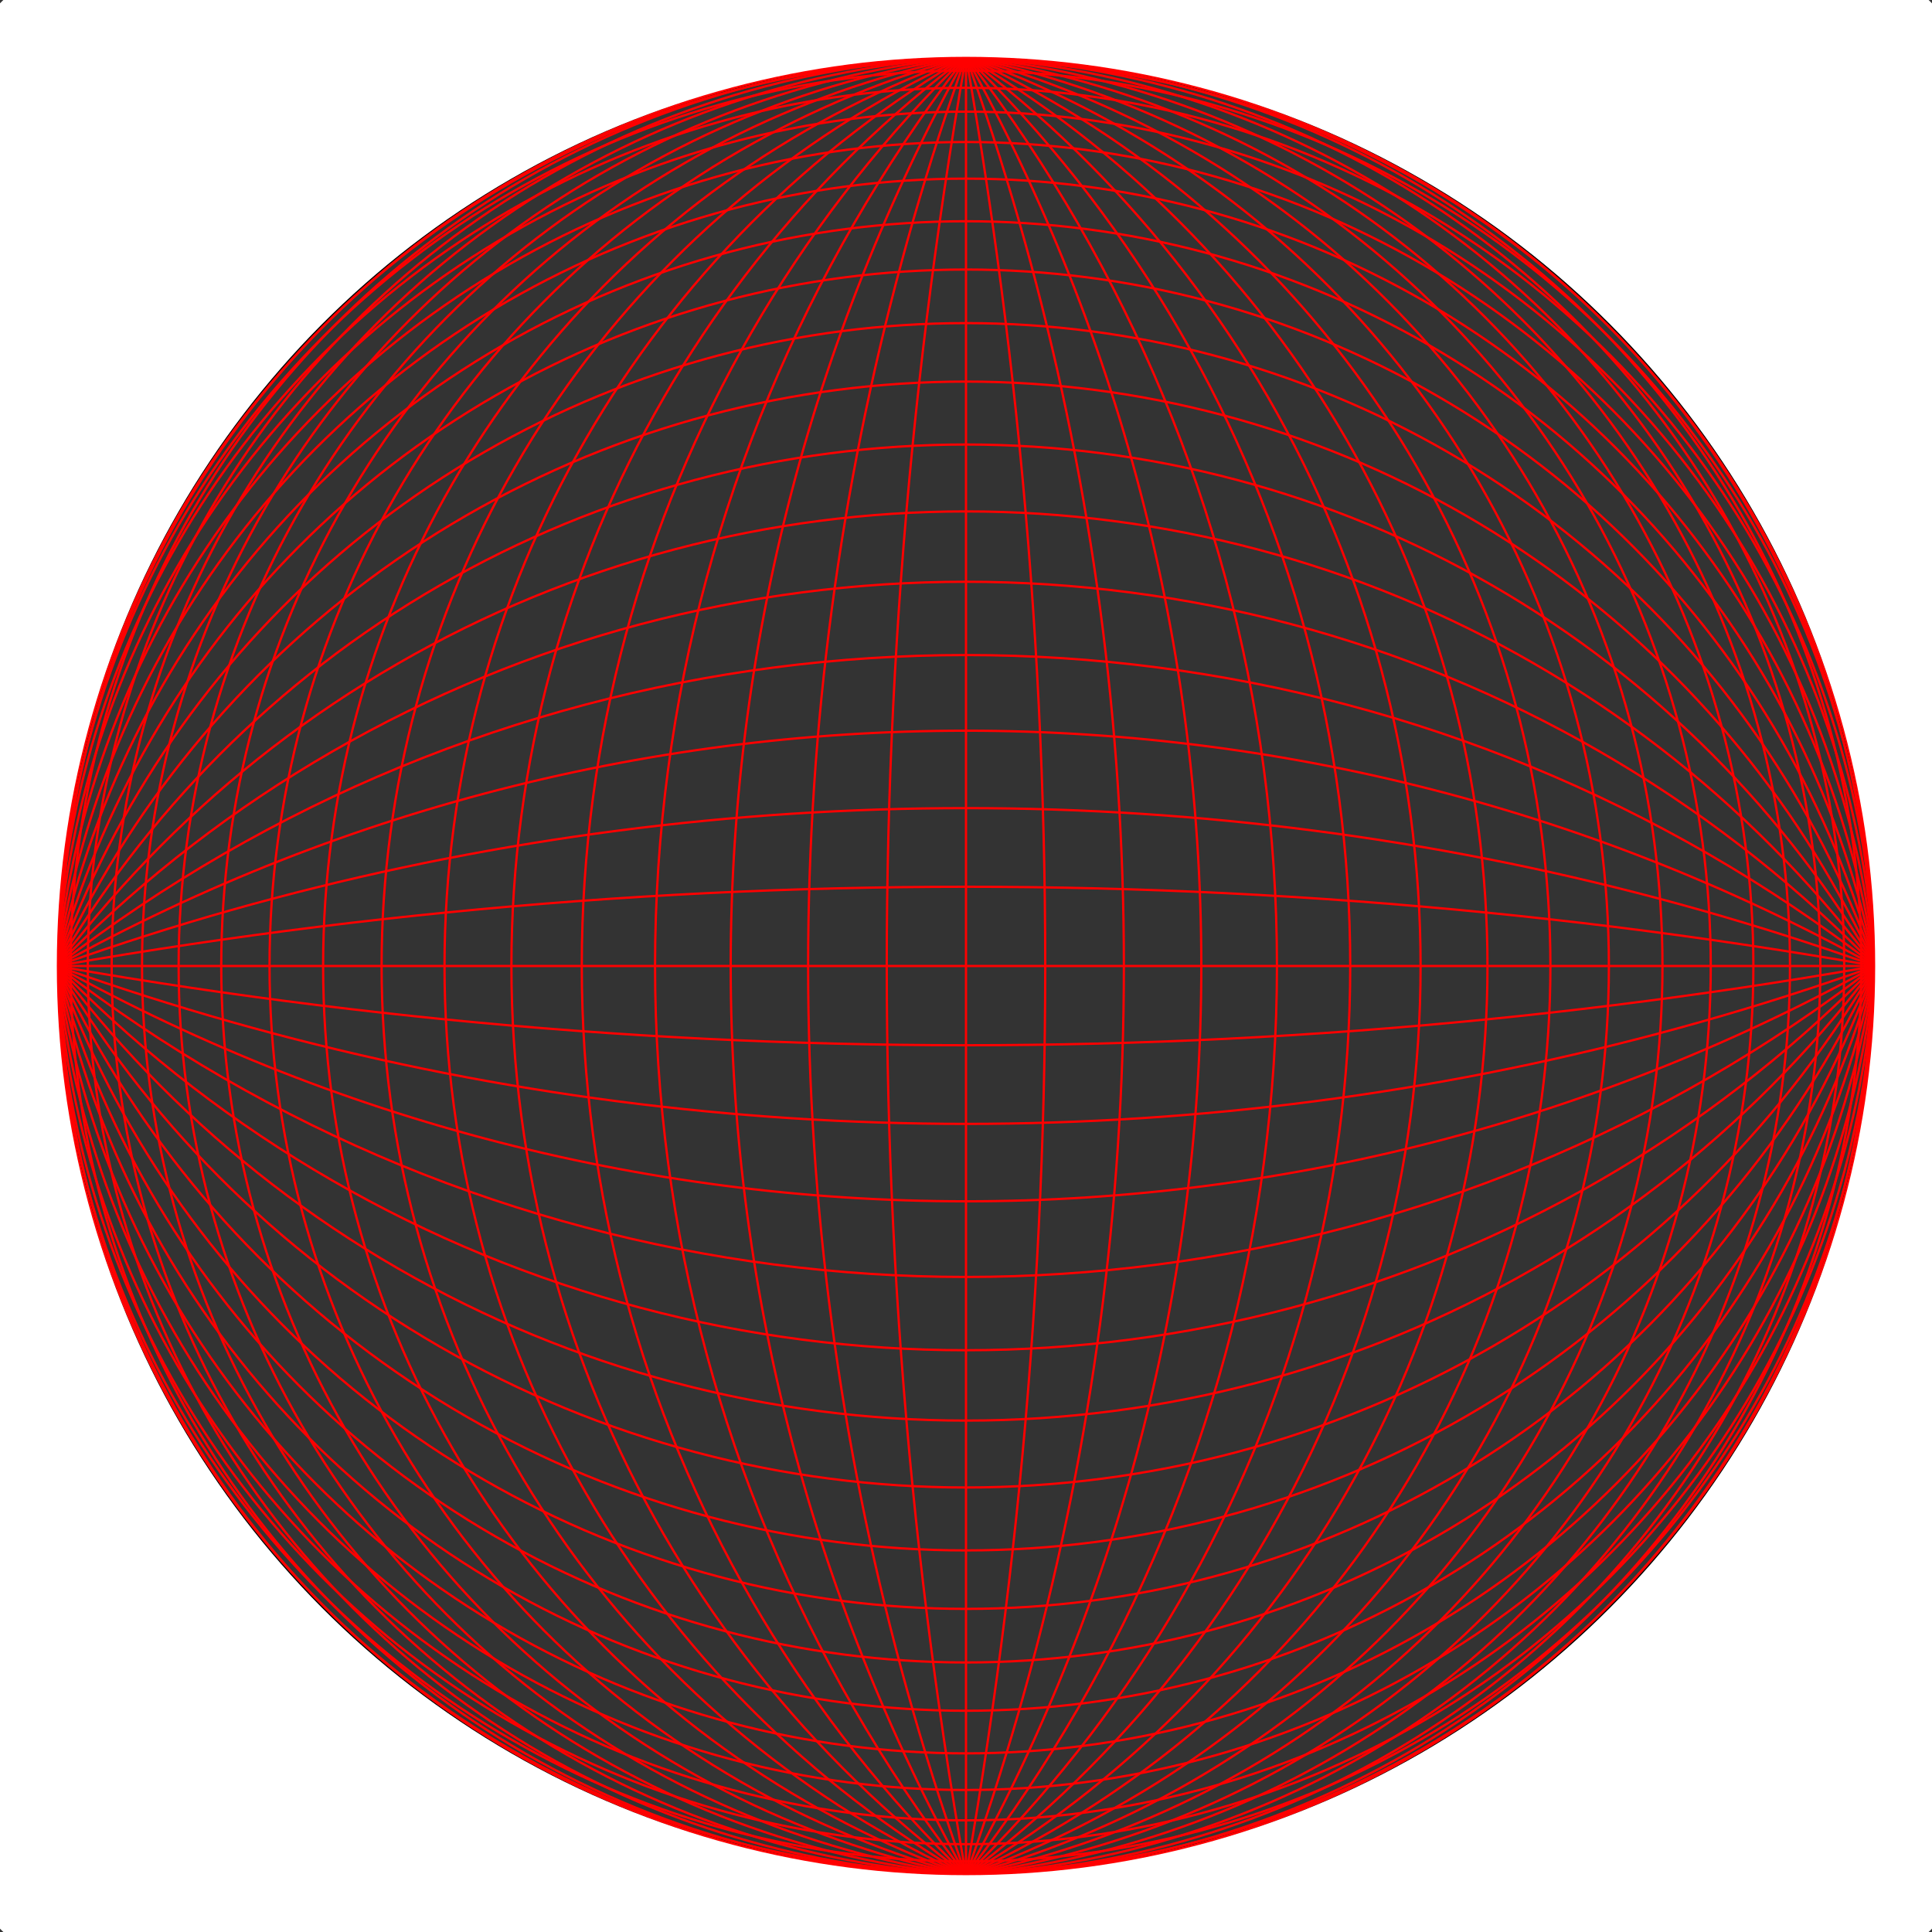 <?xml version="1.0" encoding="UTF-8"?>
<svg xmlns="http://www.w3.org/2000/svg" xmlns:xlink="http://www.w3.org/1999/xlink"
     width="850" height="850" viewBox="-425.0 -425.0 850 850">
<rect x="-425.0" y="-425.0" width="850" height="850" fill="#333333" stroke="none"/>
<defs>
</defs>
<circle cx="0" cy="0" r="400" fill="transparent" stroke-width="2" stroke="black" />
<path d="M400,0 L-400,0" stroke-width="1" stroke="red" />
<path d="M0,-400 L0,400" stroke-width="1" stroke="red" />
<circle cx="0" cy="2277.312" r="2312.174" stroke-dasharray="807.101 13720.716" stroke-dashoffset="-10492.312" stroke="red" stroke-width="1" fill="transparent" />
<circle cx="0" cy="-2277.312" r="2312.174" stroke-dasharray="807.101 13720.716" stroke-dashoffset="-3228.404" stroke="red" stroke-width="1" fill="transparent" />
<circle cx="-2277.312" cy="0" r="2312.174" stroke-dasharray="807.101 13720.716" stroke-dashoffset="-14124.266" stroke="red" stroke-width="1" fill="transparent" />
<circle cx="2277.312" cy="0" r="2312.174" stroke-dasharray="807.101 13720.716" stroke-dashoffset="-6860.358" stroke="red" stroke-width="1" fill="transparent" />
<circle cx="0" cy="1117.024" r="1186.484" stroke-dasharray="828.322 6626.575" stroke-dashoffset="-5177.012" stroke="red" stroke-width="1" fill="transparent" />
<circle cx="0" cy="-1117.024" r="1186.484" stroke-dasharray="828.322 6626.575" stroke-dashoffset="-1449.563" stroke="red" stroke-width="1" fill="transparent" />
<circle cx="-1117.024" cy="0" r="1186.484" stroke-dasharray="828.322 6626.575" stroke-dashoffset="-7040.736" stroke="red" stroke-width="1" fill="transparent" />
<circle cx="1117.024" cy="0" r="1186.484" stroke-dasharray="828.322 6626.575" stroke-dashoffset="-3313.288" stroke="red" stroke-width="1" fill="transparent" />
<circle cx="0" cy="720.977" r="824.504" stroke-dasharray="863.419 4317.095" stroke-dashoffset="-3453.676" stroke="red" stroke-width="1" fill="transparent" />
<circle cx="0" cy="-720.977" r="824.504" stroke-dasharray="863.419 4317.095" stroke-dashoffset="-863.419" stroke="red" stroke-width="1" fill="transparent" />
<circle cx="-720.977" cy="0" r="824.504" stroke-dasharray="863.419 4317.095" stroke-dashoffset="-4748.805" stroke="red" stroke-width="1" fill="transparent" />
<circle cx="720.977" cy="0" r="824.504" stroke-dasharray="863.419 4317.095" stroke-dashoffset="-2158.548" stroke="red" stroke-width="1" fill="transparent" />
<circle cx="0" cy="516.357" r="653.165" stroke-dasharray="911.99 3191.966" stroke-dashoffset="-2621.972" stroke="red" stroke-width="1" fill="transparent" />
<circle cx="0" cy="-516.357" r="653.165" stroke-dasharray="911.99 3191.966" stroke-dashoffset="-569.994" stroke="red" stroke-width="1" fill="transparent" />
<circle cx="-516.357" cy="0" r="653.165" stroke-dasharray="911.99 3191.966" stroke-dashoffset="-3647.961" stroke="red" stroke-width="1" fill="transparent" />
<circle cx="516.357" cy="0" r="653.165" stroke-dasharray="911.99 3191.966" stroke-dashoffset="-1595.983" stroke="red" stroke-width="1" fill="transparent" />
<circle cx="0" cy="388.717" r="557.764" stroke-dasharray="973.482 2531.053" stroke-dashoffset="-2141.66" stroke="red" stroke-width="1" fill="transparent" />
<circle cx="0" cy="-388.717" r="557.764" stroke-dasharray="973.482 2531.053" stroke-dashoffset="-389.393" stroke="red" stroke-width="1" fill="transparent" />
<circle cx="-388.717" cy="0" r="557.764" stroke-dasharray="973.482 2531.053" stroke-dashoffset="-3017.793" stroke="red" stroke-width="1" fill="transparent" />
<circle cx="388.717" cy="0" r="557.764" stroke-dasharray="973.482 2531.053" stroke-dashoffset="-1265.526" stroke="red" stroke-width="1" fill="transparent" />
<circle cx="0" cy="300" r="500" stroke-dasharray="1047.198 2094.395" stroke-dashoffset="-1832.596" stroke="red" stroke-width="1" fill="transparent" />
<circle cx="0" cy="-300" r="500" stroke-dasharray="1047.198 2094.395" stroke-dashoffset="-261.799" stroke="red" stroke-width="1" fill="transparent" />
<circle cx="-300" cy="0" r="500" stroke-dasharray="1047.198 2094.395" stroke-dashoffset="-2617.994" stroke="red" stroke-width="1" fill="transparent" />
<circle cx="300" cy="0" r="500" stroke-dasharray="1047.198 2094.395" stroke-dashoffset="-1047.198" stroke="red" stroke-width="1" fill="transparent" />
<circle cx="0" cy="233.974" r="463.405" stroke-dasharray="1132.311 1779.346" stroke-dashoffset="-1617.587" stroke="red" stroke-width="1" fill="transparent" />
<circle cx="0" cy="-233.974" r="463.405" stroke-dasharray="1132.311 1779.346" stroke-dashoffset="-161.759" stroke="red" stroke-width="1" fill="transparent" />
<circle cx="-233.974" cy="0" r="463.405" stroke-dasharray="1132.311 1779.346" stroke-dashoffset="-2345.502" stroke="red" stroke-width="1" fill="transparent" />
<circle cx="233.974" cy="0" r="463.405" stroke-dasharray="1132.311 1779.346" stroke-dashoffset="-889.673" stroke="red" stroke-width="1" fill="transparent" />
<circle cx="0" cy="182.587" r="439.702" stroke-dasharray="1227.88 1534.851" stroke-dashoffset="-1458.108" stroke="red" stroke-width="1" fill="transparent" />
<circle cx="0" cy="-182.587" r="439.702" stroke-dasharray="1227.88 1534.851" stroke-dashoffset="-76.743" stroke="red" stroke-width="1" fill="transparent" />
<circle cx="-182.587" cy="0" r="439.702" stroke-dasharray="1227.88 1534.851" stroke-dashoffset="-2148.791" stroke="red" stroke-width="1" fill="transparent" />
<circle cx="182.587" cy="0" r="439.702" stroke-dasharray="1227.88 1534.851" stroke-dashoffset="-767.425" stroke="red" stroke-width="1" fill="transparent" />
<circle cx="0" cy="141.421" r="424.264" stroke-dasharray="1332.865 1332.865" stroke-dashoffset="-1332.865" stroke="red" stroke-width="1" fill="transparent" />
<circle cx="0" cy="-141.421" r="424.264" stroke-dasharray="1332.865 1332.865" stroke-dashoffset="-0.0" stroke="red" stroke-width="1" fill="transparent" />
<circle cx="-141.421" cy="0" r="424.264" stroke-dasharray="1332.865 1332.865" stroke-dashoffset="-1999.297" stroke="red" stroke-width="1" fill="transparent" />
<circle cx="141.421" cy="0" r="424.264" stroke-dasharray="1332.865 1332.865" stroke-dashoffset="-666.432" stroke="red" stroke-width="1" fill="transparent" />
<circle cx="0" cy="107.873" r="414.29" stroke-dasharray="1446.146 1156.917" stroke-dashoffset="-1229.224" stroke="red" stroke-width="1" fill="transparent" />
<circle cx="0" cy="-107.873" r="414.29" stroke-dasharray="1446.146 1156.917" stroke-dashoffset="-2530.756" stroke="red" stroke-width="1" fill="transparent" />
<circle cx="-107.873" cy="0" r="414.29" stroke-dasharray="1446.146 1156.917" stroke-dashoffset="-1879.99" stroke="red" stroke-width="1" fill="transparent" />
<circle cx="107.873" cy="0" r="414.29" stroke-dasharray="1446.146 1156.917" stroke-dashoffset="-578.458" stroke="red" stroke-width="1" fill="transparent" />
<circle cx="0" cy="80.325" r="407.985" stroke-dasharray="1566.551 996.896" stroke-dashoffset="-1139.31" stroke="red" stroke-width="1" fill="transparent" />
<circle cx="0" cy="-80.325" r="407.985" stroke-dasharray="1566.551 996.896" stroke-dashoffset="-2421.034" stroke="red" stroke-width="1" fill="transparent" />
<circle cx="-80.325" cy="0" r="407.985" stroke-dasharray="1566.551 996.896" stroke-dashoffset="-1780.172" stroke="red" stroke-width="1" fill="transparent" />
<circle cx="80.325" cy="0" r="407.985" stroke-dasharray="1566.551 996.896" stroke-dashoffset="-498.448" stroke="red" stroke-width="1" fill="transparent" />
<circle cx="0" cy="57.735" r="404.145" stroke-dasharray="1692.879 846.44" stroke-dashoffset="-1058.05" stroke="red" stroke-width="1" fill="transparent" />
<circle cx="0" cy="-57.735" r="404.145" stroke-dasharray="1692.879 846.44" stroke-dashoffset="-2327.709" stroke="red" stroke-width="1" fill="transparent" />
<circle cx="-57.735" cy="0" r="404.145" stroke-dasharray="1692.879 846.44" stroke-dashoffset="-1692.879" stroke="red" stroke-width="1" fill="transparent" />
<circle cx="57.735" cy="0" r="404.145" stroke-dasharray="1692.879 846.44" stroke-dashoffset="-423.22" stroke="red" stroke-width="1" fill="transparent" />
<circle cx="0" cy="39.414" r="401.937" stroke-dasharray="1823.933 701.513" stroke-dashoffset="-982.118" stroke="red" stroke-width="1" fill="transparent" />
<circle cx="0" cy="-39.414" r="401.937" stroke-dasharray="1823.933 701.513" stroke-dashoffset="-2244.84" stroke="red" stroke-width="1" fill="transparent" />
<circle cx="-39.414" cy="0" r="401.937" stroke-dasharray="1823.933 701.513" stroke-dashoffset="-1613.479" stroke="red" stroke-width="1" fill="transparent" />
<circle cx="39.414" cy="0" r="401.937" stroke-dasharray="1823.933 701.513" stroke-dashoffset="-350.756" stroke="red" stroke-width="1" fill="transparent" />
<circle cx="0" cy="24.897" r="400.774" stroke-dasharray="1958.552 559.586" stroke-dashoffset="-909.328" stroke="red" stroke-width="1" fill="transparent" />
<circle cx="0" cy="-24.897" r="400.774" stroke-dasharray="1958.552 559.586" stroke-dashoffset="-2168.396" stroke="red" stroke-width="1" fill="transparent" />
<circle cx="-24.897" cy="0" r="400.774" stroke-dasharray="1958.552 559.586" stroke-dashoffset="-1538.862" stroke="red" stroke-width="1" fill="transparent" />
<circle cx="24.897" cy="0" r="400.774" stroke-dasharray="1958.552 559.586" stroke-dashoffset="-279.793" stroke="red" stroke-width="1" fill="transparent" />
<circle cx="0" cy="13.87" r="400.24" stroke-dasharray="2095.654 419.131" stroke-dashoffset="-838.262" stroke="red" stroke-width="1" fill="transparent" />
<circle cx="0" cy="-13.87" r="400.24" stroke-dasharray="2095.654 419.131" stroke-dashoffset="-2095.654" stroke="red" stroke-width="1" fill="transparent" />
<circle cx="-13.87" cy="0" r="400.24" stroke-dasharray="2095.654 419.131" stroke-dashoffset="-1466.958" stroke="red" stroke-width="1" fill="transparent" />
<circle cx="13.87" cy="0" r="400.24" stroke-dasharray="2095.654 419.131" stroke-dashoffset="-209.565" stroke="red" stroke-width="1" fill="transparent" />
<circle cx="0" cy="6.124" r="400.047" stroke-dasharray="2234.283 279.285" stroke-dashoffset="-768.035" stroke="red" stroke-width="1" fill="transparent" />
<circle cx="0" cy="-6.124" r="400.047" stroke-dasharray="2234.283 279.285" stroke-dashoffset="-2024.819" stroke="red" stroke-width="1" fill="transparent" />
<circle cx="-6.124" cy="0" r="400.047" stroke-dasharray="2234.283 279.285" stroke-dashoffset="-1396.427" stroke="red" stroke-width="1" fill="transparent" />
<circle cx="6.124" cy="0" r="400.047" stroke-dasharray="2234.283 279.285" stroke-dashoffset="-139.643" stroke="red" stroke-width="1" fill="transparent" />
<circle cx="0" cy="1.525" r="400.003" stroke-dasharray="2373.665 139.627" stroke-dashoffset="-698.137" stroke="red" stroke-width="1" fill="transparent" />
<circle cx="0" cy="-1.525" r="400.003" stroke-dasharray="2373.665 139.627" stroke-dashoffset="-1954.783" stroke="red" stroke-width="1" fill="transparent" />
<circle cx="-1.525" cy="0" r="400.003" stroke-dasharray="2373.665 139.627" stroke-dashoffset="-1326.46" stroke="red" stroke-width="1" fill="transparent" />
<circle cx="1.525" cy="0" r="400.003" stroke-dasharray="2373.665 139.627" stroke-dashoffset="-69.814" stroke="red" stroke-width="1" fill="transparent" />
<circle cx="0" cy="0" r="500" fill="transparent" stroke-width="200" stroke="white" />
</svg>